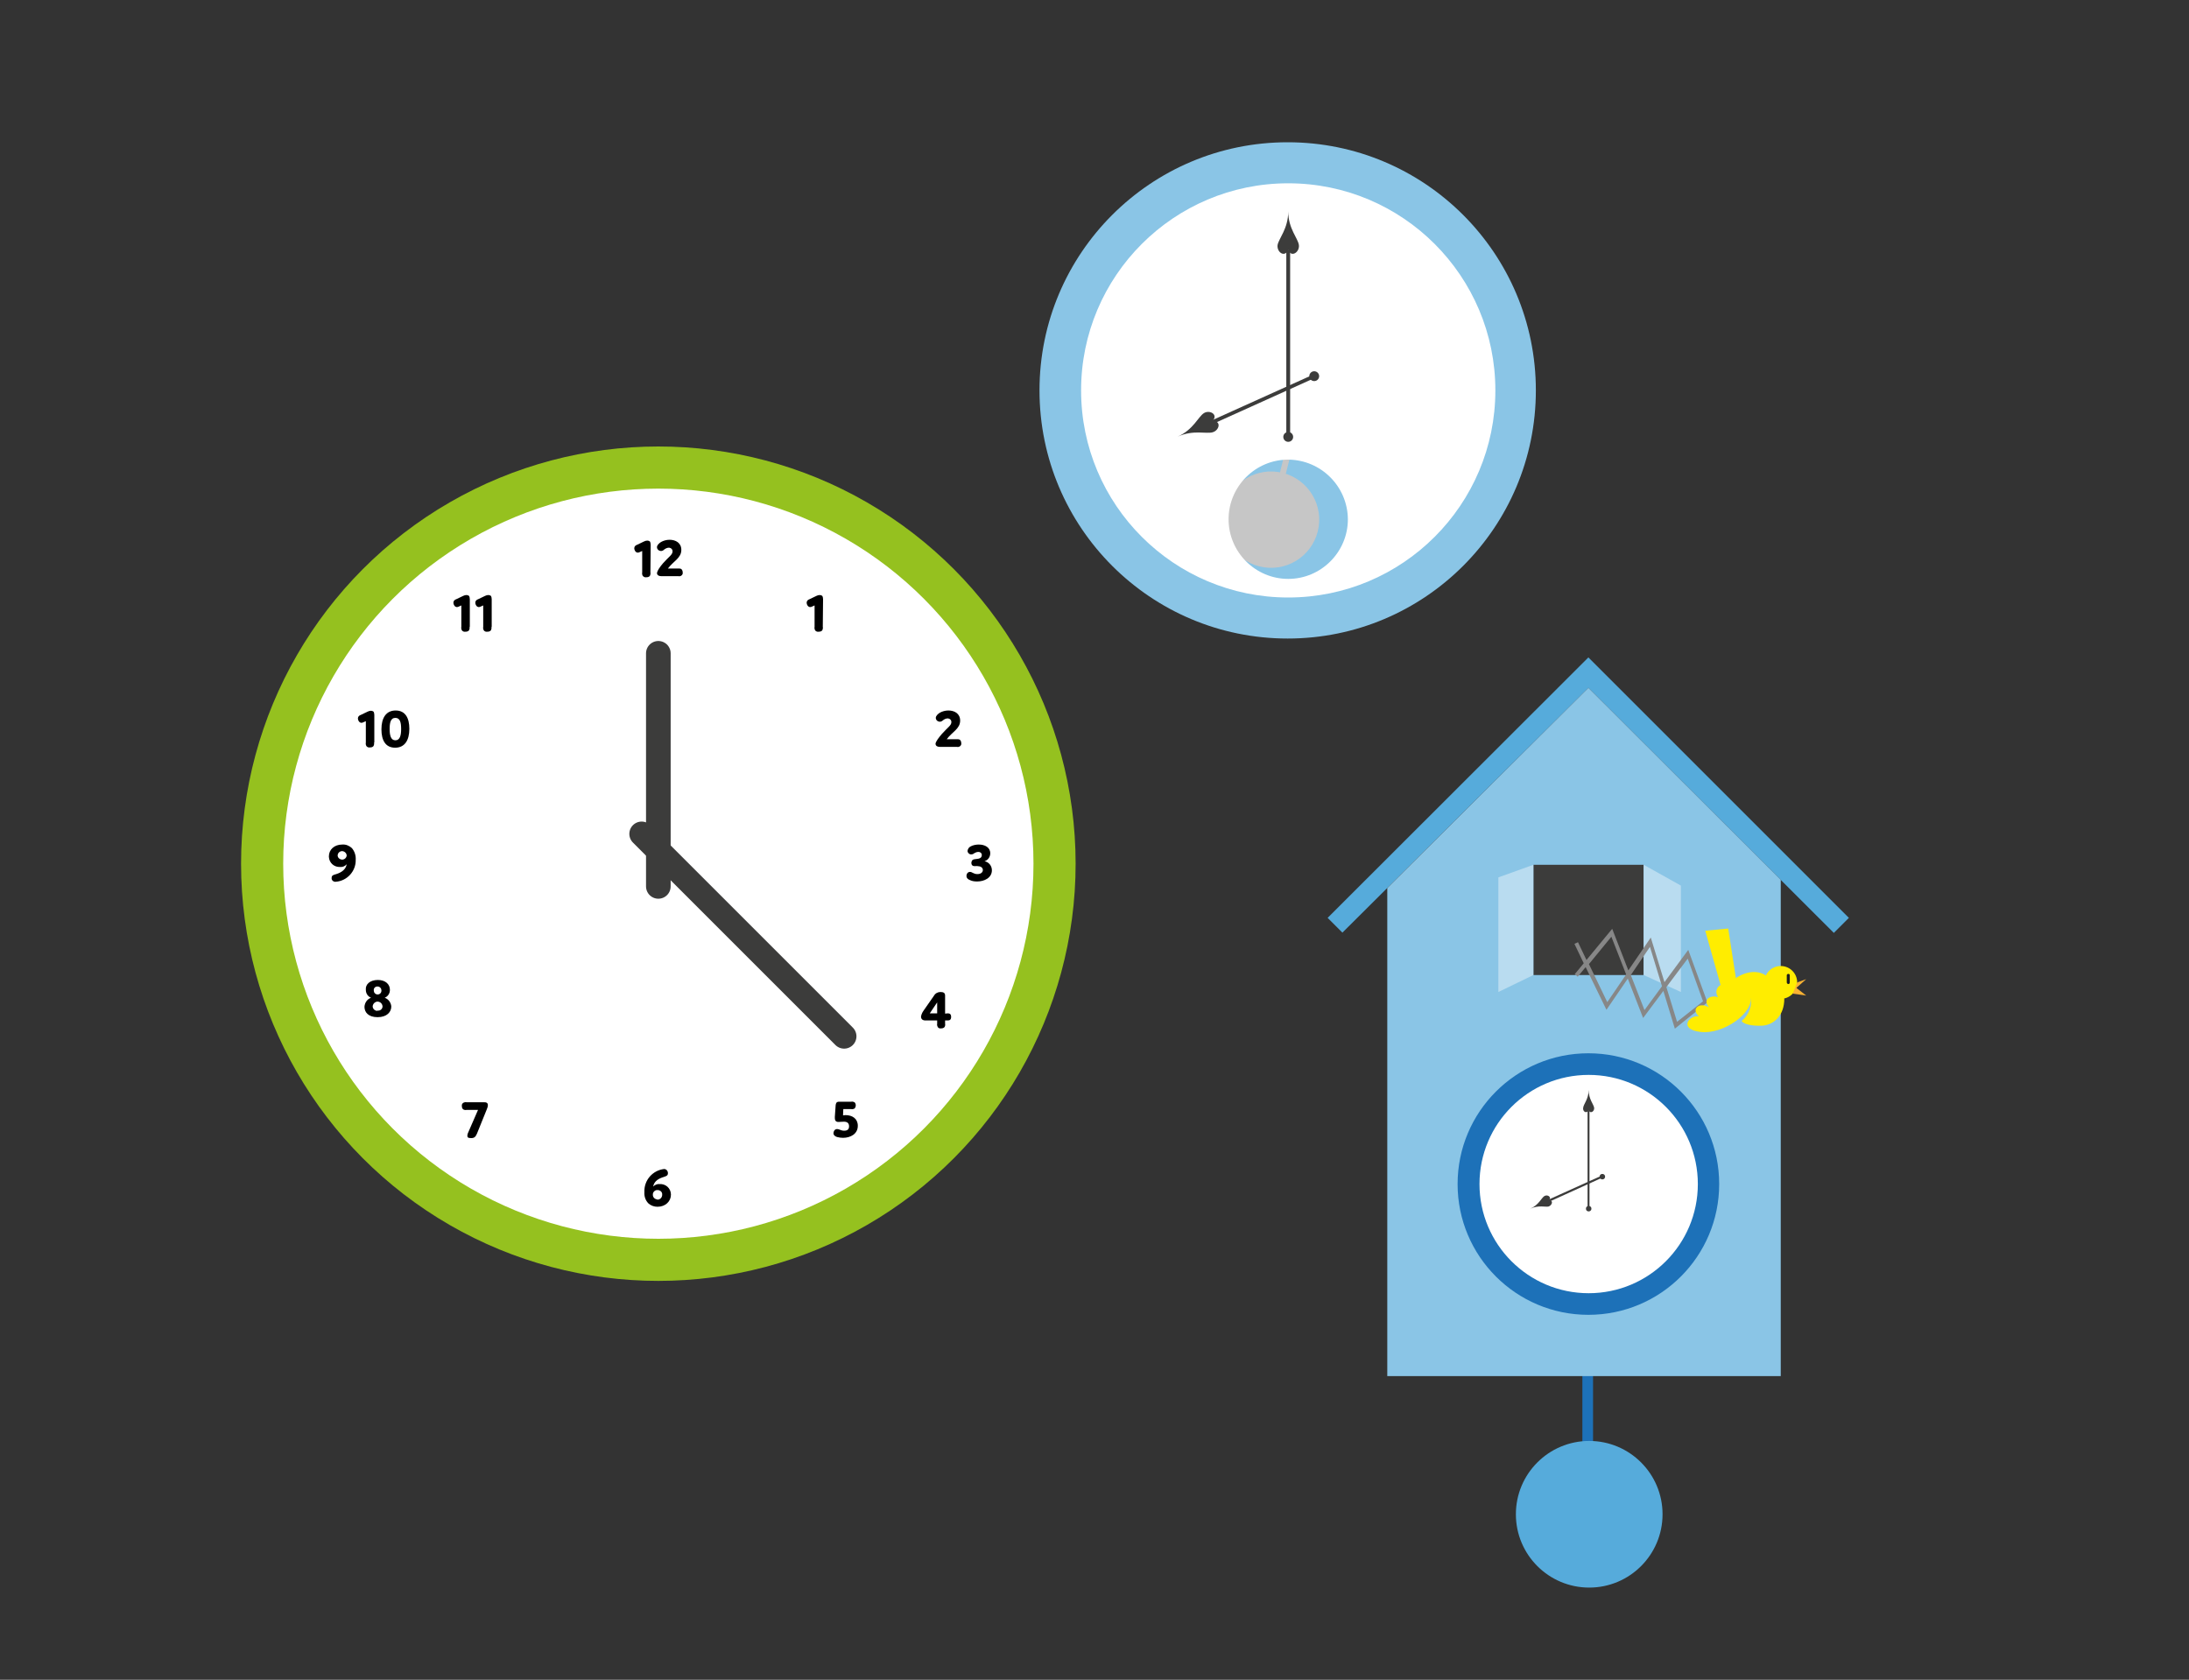 <?xml version="1.0" encoding="utf-8"?>
<!-- Generator: Adobe Illustrator 21.0.2, SVG Export Plug-In . SVG Version: 6.00 Build 0)  -->
<svg version="1.1" id="Calque_2" xmlns="http://www.w3.org/2000/svg" xmlns:xlink="http://www.w3.org/1999/xlink" x="0px" y="0px"
	 viewBox="0 0 800 614" style="enable-background:new 0 0 800 614;" xml:space="preserve">
<rect x="0" y="0" width="800" height="614" fill="#333333" stroke="none"/>
<style type="text/css">
	.st0{fill:#8AC5E6;}
	.st1{fill:#C6C6C6;}
	.st2{fill:none;}
	.st3{fill:#FFFFFF;}
	.st4{fill:#3C3C3B;}
	.st5{fill:#95C11F;}
	.st6{fill:none;stroke:#3C3C3B;stroke-width:9;stroke-linecap:round;stroke-miterlimit:10;}
	.st7{fill:#1D71B8;}
	.st8{fill:#56ABDB;}
	.st9{fill:#B9DCF0;}
	.st10{fill:#878787;}
	.st11{fill:#FFED00;}
	.st12{fill:#F9B233;}
	.st13{fill:#1D1D1B;}
</style>
<title>horloges-01</title>
<g>
	<circle class="st0" cx="470.6" cy="142.7" r="90.7"/>
	
		<ellipse transform="matrix(0.245 -0.97 0.97 0.245 166.222 593.912)" class="st1" cx="464.5" cy="190.2" rx="17.6" ry="17.6"/>
	<g>
		<line class="st2" x1="467.2" y1="179.5" x2="471.1" y2="163.8"/>
		
			<rect x="461.1" y="170.6" transform="matrix(0.245 -0.97 0.97 0.245 187.722 584.477)" class="st1" width="16.2" height="2.2"/>
	</g>
	<path class="st3" d="M470.8,67c-41.8,0-75.7,33.9-75.7,75.7s33.9,75.7,75.7,75.7c41.8,0,75.7-33.9,75.7-75.7S512.6,67,470.8,67
		L470.8,67z M492.6,189.8c0,12-9.8,21.8-21.8,21.8c-12,0-21.8-9.8-21.8-21.8c0-12,9.8-21.8,21.8-21.8l0,0
		C482.8,168.1,492.5,177.8,492.6,189.8L492.6,189.8z"/>
	<rect x="470.1" y="91.4" class="st4" width="1.4" height="68.2"/>
	<path class="st4" d="M470.8,91.4c1.2,2.9,4.2,0.7,3.9-1.8s-3.9-6-3.9-12.3c0,6.3-3.5,9.9-3.9,12.3
		C466.6,92.1,469.4,94.3,470.8,91.4z"/>
	<path class="st4" d="M443.2,153.8c2.1-2.3-1.1-4.1-3.2-2.8c-2.1,1.3-3.8,6-9.6,8.6c5.8-2.6,10.4-0.9,12.8-1.6
		C445.6,157.3,446.5,153.9,443.2,153.8z"/>
	<polygon class="st4" points="441.6,155.7 441,154.5 480,136.9 480.6,138.1 	"/>
	<circle class="st4" cx="480.3" cy="137.5" r="1.8"/>
	<circle class="st4" cx="470.8" cy="159.7" r="1.8"/>
</g>
<g>
	<circle class="st5" cx="240.6" cy="315.7" r="152.5"/>
	<circle class="st3" cx="240.6" cy="315.7" r="137.1"/>
	<line class="st6" x1="240.6" y1="324" x2="240.6" y2="238.8"/>
	<line class="st6" x1="308.5" y1="378.8" x2="234.5" y2="304.8"/>
	<path d="M300.7,229.1c0.1,0.4,0,0.9-0.2,1.3c-0.3,0.4-0.8,0.5-1.3,0.5c-0.5,0.1-1-0.1-1.3-0.5c-0.2-0.4-0.3-0.8-0.2-1.3v-7.8
		l-0.9,0.4c-0.2,0.1-0.4,0.2-0.7,0.2c-0.8,0-1.3-0.9-1.3-1.6s0.5-1.1,1.1-1.3l2.5-1.2c0.4-0.2,0.8-0.3,1.2-0.3
		c0.3,0,0.6,0.1,0.9,0.3c0.2,0.3,0.3,0.8,0.3,1.2L300.7,229.1z"/>
	<path d="M344.2,268.3c2.2-2.5,3.5-3.1,3.5-4.4c0-0.7-0.5-1.2-1.2-1.3c-0.1,0-0.1,0-0.2,0c-0.6,0-1.2,0.3-1.7,0.7
		c-0.3,0.3-0.7,0.5-1.1,0.5c-0.8,0-1.5-0.6-1.5-1.4c0-0.7,0.7-1.4,1.5-1.9c0.9-0.5,2-0.8,3.1-0.8c2.2,0,4.3,1.1,4.3,3.7
		c0,3-2.9,4.1-4.9,6.8h3.7c0.4,0,0.8,0,1.1,0.2c0.3,0.3,0.5,0.7,0.5,1.2c0.1,0.5-0.1,0.9-0.5,1.2c-0.3,0.2-0.7,0.3-1.1,0.2h-6.2
		c-0.7,0-1.6-0.2-1.6-1.2C342.1,270.9,343,269.7,344.2,268.3z"/>
	<path d="M356.7,314c1.4-0.1,2.1-0.5,2.1-1.4c0.1-0.6-0.4-1.1-1-1.2c-0.1,0-0.2,0-0.3,0c-0.5,0-1,0.2-1.5,0.5
		c-0.3,0.3-0.7,0.4-1.1,0.4c-0.7,0-1.3-0.6-1.3-1.3c0.1-0.7,0.5-1.3,1.1-1.6c0.9-0.5,2-0.7,3-0.7c2.2,0,4.2,1,4.2,3.2
		c0,1.3-0.8,2.5-2.1,2.9c1.6,0.3,2.7,1.7,2.7,3.3c0,2.8-2.8,4.1-5.4,4.1c-0.9,0-1.8-0.1-2.6-0.5c-0.8-0.3-1.3-0.8-1.3-1.5
		c0-0.8,0.5-1.5,1.3-1.5c0.8,0,1.3,0.8,2.7,0.8c1.2,0,2-0.6,2-1.5c0-0.6-0.4-1.1-1.1-1.3c-0.6-0.1-1.2-0.2-1.8-0.1
		c-0.8,0-1.3-0.3-1.3-1.3C355.2,314,356,314.1,356.7,314z"/>
	<path d="M346.4,370.4c0.7,0,1.2,0.3,1.2,1.3c0,1-0.5,1.3-1.2,1.3h-1v1.2c0.1,0.4,0,0.9-0.2,1.2c-0.3,0.4-0.8,0.5-1.3,0.5
		c-0.5,0.1-0.9-0.1-1.2-0.5c-0.2-0.4-0.3-0.8-0.2-1.2V373h-4.3c-1,0-1.6-0.5-1.6-1.4c0.1-0.7,0.4-1.4,0.8-2l3.9-5.6
		c0.5-0.9,1.4-1.4,2.4-1.4c1.2,0,1.7,0.4,1.7,1.3v6.6L346.4,370.4z M342.5,370.4v-4l-2.7,4H342.5z"/>
	<path d="M308.1,407.7c0.3,0,0.6-0.1,0.9-0.1c2.5,0,4.5,1.3,4.5,3.9c0,3-2.7,4.4-5.4,4.4c-0.7,0-1.5-0.1-2.2-0.3
		c-0.6-0.2-1.3-0.6-1.3-1.4c0-0.6,0.4-1.5,1.3-1.5s1.4,0.6,2.6,0.6s1.8-0.5,1.8-1.6s-0.6-1.7-1.9-1.7c-0.6,0-1.5,0.1-2,0.1
		c-1.3,0-1.3-1-1.3-1.8l0.3-4.3c0.1-0.7,0.2-1.3,1.3-1.3h4.4c0.4-0.1,0.8,0,1.2,0.2c0.6,0.6,0.6,1.6,0,2.3c0,0,0,0,0,0
		c-0.4,0.2-0.8,0.3-1.2,0.2h-2.9L308.1,407.7z"/>
	<path d="M242.7,427.3c0.8,0,1.4,0.7,1.4,1.5c0,0,0,0.1,0,0.1c0,1-1,1.1-2.1,1.5c-2,0.7-3,1.8-3.3,3.3c0.6-0.6,1.5-1,2.4-0.9
		c2.2-0.1,4,1.5,4.1,3.7c0,0.1,0,0.1,0,0.2c0,2.4-2,4.4-4.9,4.4c-1.2,0-2.4-0.4-3.3-1.2c-1.1-1.1-1.6-2.6-1.5-4.1
		C235.3,431.4,238.5,427.8,242.7,427.3z M240.3,438.5c0.9,0,1.6-0.7,1.7-1.6c0-0.1,0-0.1,0-0.2c0.1-0.9-0.6-1.6-1.5-1.7
		c-0.1,0-0.2,0-0.2,0c-0.8-0.1-1.6,0.6-1.7,1.4c0,0.1,0,0.2,0,0.2c-0.1,0.9,0.6,1.7,1.5,1.8C240.2,438.5,240.2,438.5,240.3,438.5z"
		/>
	<path d="M170.5,405.7c-0.4,0.1-0.9,0-1.2-0.2c-0.4-0.3-0.5-0.7-0.5-1.2c-0.1-0.5,0.1-0.9,0.5-1.2c0.4-0.2,0.8-0.3,1.2-0.2h6.3
		c0.4,0,0.8,0,1.1,0.2c0.3,0.2,0.4,0.5,0.4,0.8c0,0.6-0.2,1.1-0.4,1.6l-3.6,8.9c-0.5,1.1-0.9,1.6-2.1,1.6s-1.4-0.3-1.4-0.9
		c0-0.3,0.1-0.6,0.2-0.9l3.7-8.5H170.5z"/>
	<path d="M138.1,358.2c2.8,0,4.4,1.6,4.4,3.6c0,1.3-0.7,2.4-1.9,2.9c1.4,0.5,2.3,1.8,2.4,3.2c0,2-1.6,3.9-5,3.9
		c-3.4,0-4.8-1.8-4.8-3.8c0.1-1.5,1-2.8,2.4-3.3c-1.2-0.5-1.9-1.6-1.9-2.9C133.5,359.8,135.2,358.2,138.1,358.2z M138,369.4
		c0.9,0.1,1.7-0.5,1.8-1.4c0-0.1,0-0.1,0-0.2c-0.1-1-0.9-1.7-1.9-1.7c-0.9,0.1-1.6,0.8-1.7,1.7c0,0.9,0.7,1.6,1.6,1.7
		C137.9,369.4,137.9,369.4,138,369.4z M138,363.5c0.8,0,1.4-0.6,1.4-1.4c0,0,0,0,0-0.1c0-0.7-0.5-1.3-1.2-1.4c-0.1,0-0.2,0-0.2,0
		c-0.7-0.1-1.4,0.5-1.4,1.2c0,0.1,0,0.1,0,0.2c0,0.8,0.5,1.4,1.3,1.5C137.9,363.5,137.9,363.5,138,363.5z"/>
	<path d="M122.7,322.3c-0.7,0.1-1.4-0.4-1.5-1.1c0-0.1,0-0.2,0-0.3c0-1,0.7-1.1,1.7-1.4c1.9-0.6,3.5-1.7,3.8-3.6
		c-0.6,0.7-1.5,1.1-2.4,1c-2.2,0.1-4-1.5-4.1-3.7c0-0.1,0-0.2,0-0.2c0-2.4,1.9-4.3,4.9-4.3c1.3-0.1,2.5,0.4,3.5,1.3
		c1,1.2,1.5,2.7,1.4,4.3C130.1,318.4,126.9,322,122.7,322.3z M125.1,311.1c-0.9,0-1.6,0.6-1.7,1.5c0,0.1,0,0.1,0,0.2
		c0.1,0.9,1,1.5,1.9,1.4c0.7-0.1,1.3-0.7,1.4-1.4C126.7,311.9,126,311.2,125.1,311.1C125.1,311.1,125.1,311.1,125.1,311.1
		L125.1,311.1z"/>
	<g>
		<path d="M136.7,271.4c0.1,0.4,0,0.9-0.2,1.3c-0.3,0.4-0.8,0.5-1.3,0.5c-0.5,0.1-1-0.1-1.3-0.5c-0.2-0.4-0.3-0.8-0.2-1.3v-7.8
			l-0.9,0.4c-0.2,0.1-0.4,0.2-0.7,0.2c-0.8,0-1.3-0.9-1.3-1.6c0-0.7,0.5-1.1,1.1-1.3l2.5-1.2c0.4-0.2,0.8-0.3,1.2-0.3
			c0.3,0,0.6,0.1,0.9,0.3c0.2,0.3,0.3,0.8,0.3,1.2V271.4z"/>
		<path d="M144.6,259.7c3.5,0,5,2.7,5,6.7c0,4.2-1.7,6.9-5.2,6.9c-3.5,0-5-2.7-5-6.7C139.4,262.4,141.1,259.7,144.6,259.7z
			 M144.5,270.6c1.7,0,2.1-1.9,2.1-4.1s-0.3-4.1-2.1-4.1c-1.8,0-2.1,1.9-2.1,4.1S142.8,270.6,144.5,270.6L144.5,270.6z"/>
	</g>
	<g>
		<path d="M171.6,229.1c0.1,0.4,0,0.9-0.2,1.3c-0.3,0.4-0.8,0.5-1.3,0.5c-0.5,0.1-1-0.1-1.3-0.5c-0.2-0.4-0.3-0.8-0.2-1.3v-7.8
			l-0.9,0.4c-0.2,0.1-0.4,0.2-0.7,0.2c-0.8,0-1.3-0.9-1.3-1.6s0.5-1.1,1.1-1.3l2.5-1.2c0.4-0.2,0.8-0.3,1.2-0.3
			c0.3,0,0.6,0.1,0.9,0.3c0.2,0.3,0.3,0.8,0.3,1.2V229.1z"/>
		<path d="M179.6,229.1c0.1,0.4,0,0.9-0.2,1.3c-0.3,0.4-0.8,0.5-1.3,0.5c-0.5,0.1-1-0.1-1.3-0.5c-0.2-0.4-0.3-0.8-0.2-1.3v-7.8
			l-0.9,0.4c-0.2,0.1-0.4,0.2-0.7,0.2c-0.8,0-1.3-0.9-1.3-1.6s0.5-1.1,1.1-1.3l2.5-1.2c0.4-0.2,0.8-0.3,1.2-0.3
			c0.3,0,0.6,0.1,0.9,0.3c0.2,0.3,0.3,0.8,0.3,1.2V229.1z"/>
	</g>
	<g>
		<path d="M237.7,209.2c0.1,0.4,0,0.9-0.2,1.3c-0.3,0.4-0.8,0.5-1.3,0.5c-0.5,0.1-0.9-0.1-1.3-0.5c-0.2-0.4-0.3-0.8-0.2-1.3v-7.8
			l-0.9,0.4c-0.2,0.1-0.4,0.2-0.7,0.2c-0.8,0-1.3-0.9-1.3-1.6s0.5-1.1,1.1-1.3l2.5-1.2c0.4-0.2,0.8-0.3,1.2-0.3
			c0.3,0,0.6,0.1,0.9,0.3c0.2,0.3,0.3,0.8,0.3,1.2L237.7,209.2z"/>
		<path d="M242.3,205.9c2.2-2.5,3.5-3.1,3.5-4.4c0-0.7-0.5-1.2-1.2-1.3c-0.1,0-0.1,0-0.2,0c-0.6,0-1.2,0.3-1.7,0.7
			c-0.3,0.3-0.7,0.5-1.1,0.5c-0.8,0-1.5-0.6-1.5-1.4c0-0.7,0.7-1.4,1.5-1.9c0.9-0.5,2-0.8,3.1-0.8c2.2,0,4.3,1.1,4.3,3.7
			c0,3-2.9,4.1-4.9,6.8h3.8c0.4,0,0.8,0,1.1,0.2c0.3,0.3,0.5,0.7,0.5,1.2c0.1,0.5-0.1,0.9-0.5,1.2c-0.3,0.2-0.7,0.3-1.1,0.2h-6.2
			c-0.7,0-1.6-0.2-1.6-1.2C240.3,208.5,241.1,207.3,242.3,205.9z"/>
	</g>
</g>
<g>
	<rect x="578.3" y="494.7" class="st7" width="3.9" height="45"/>
	<polygon class="st8" points="670.2,341 675.7,335.5 580.5,240.3 485.2,335.5 490.6,340.9 580.5,251.4 	"/>
	<polygon class="st0" points="507,324.6 507,503 650.8,503 650.8,321.6 580.5,251.4 	"/>
	<rect x="560.4" y="316.1" class="st4" width="40.3" height="40.3"/>
	<polygon class="st9" points="560.4,316.1 547.6,320.7 547.6,362.6 560.4,356.4 	"/>
	<polygon class="st9" points="600.7,316.1 614.3,323.7 614.3,362.6 600.7,356.4 	"/>
	<path class="st10" d="M612.1,376l-4.2-13.8l-7.4,9.9l-5.6-14.4l-7.8,11.4l-7.6-15.6l-2.9,3.5l-1.1-0.9l3.3-4l-3.4-7.1l1.3-0.6
		l3.1,6.5l9.4-11.4l5.9,15.2l8.2-12l5,16.3l8.7-11.8l7,19.2L612.1,376z M609,360.8l3.9,12.7l9.5-7.5l-5.6-15.6L609,360.8z
		 M596,356.4l5,12.8l6.4-8.7l-4.4-14.4L596,356.4z M580.7,352.4l6.7,13.9l6.9-10.1l-5.4-13.8L580.7,352.4z"/>
	<path class="st11" d="M652.1,365c0,6.3-3.9,9.6-8,9.9c-4.1,0.2-6.9-0.6-7.6-1.7c2.7-2.2,4-5.7,3.3-9.1c1.3,6.1-10,14.1-18.3,13.1
		c-8.3-1-4.1-6.3-0.6-5.7c-3-2.6,0-5.4,3.7-3.3c-2.6-3,0.7-4.6,3.3-3.7c-2.2-3.5,1.9-5.9,4.1-4.6c1.9-3,8.5-6.5,13.3-3.4"/>
	<circle class="st11" cx="650.8" cy="359.1" r="6"/>
	<polygon class="st12" points="656.8,359.1 660.1,357.9 656.5,361.1 660.1,363.9 655.2,363.2 	"/>
	<path class="st13" d="M653.6,359.7c-0.3,0-0.6-0.3-0.6-0.6c0,0,0,0,0,0v-2.7c0.1-0.3,0.4-0.5,0.7-0.4c0.2,0,0.4,0.2,0.4,0.4v2.7
		C654.1,359.4,653.9,359.7,653.6,359.7z"/>
	<polygon class="st11" points="634.4,357.5 631.6,339.4 623.2,340.2 628.8,360 633.6,362.6 	"/>
	<circle class="st7" cx="580.5" cy="432.8" r="47.8"/>
	<circle class="st3" cx="580.6" cy="432.8" r="39.9"/>
	<rect x="580.2" y="405.8" class="st4" width="0.7" height="36"/>
	<path class="st4" d="M580.6,405.8c0.6,1.5,2.2,0.4,2-0.9c-0.2-1.3-2-3.1-2-6.5c0,3.3-1.9,5.2-2,6.5
		C578.3,406.2,579.8,407.3,580.6,405.8z"/>
	<path class="st4" d="M566.1,438.7c1.1-1.2-0.6-2.2-1.7-1.5c-1.1,0.7-2,3.2-5.1,4.6c3-1.4,5.5-0.5,6.7-0.8
		C567.3,440.5,567.8,438.7,566.1,438.7z"/>
	<polygon class="st4" points="565.2,439.7 564.8,439 585.4,429.7 585.7,430.4 	"/>
	<circle class="st4" cx="585.6" cy="430.1" r="1"/>
	<circle class="st4" cx="580.6" cy="441.8" r="1"/>
	<circle class="st8" cx="580.8" cy="553.5" r="26.8"/>
</g>
</svg>
